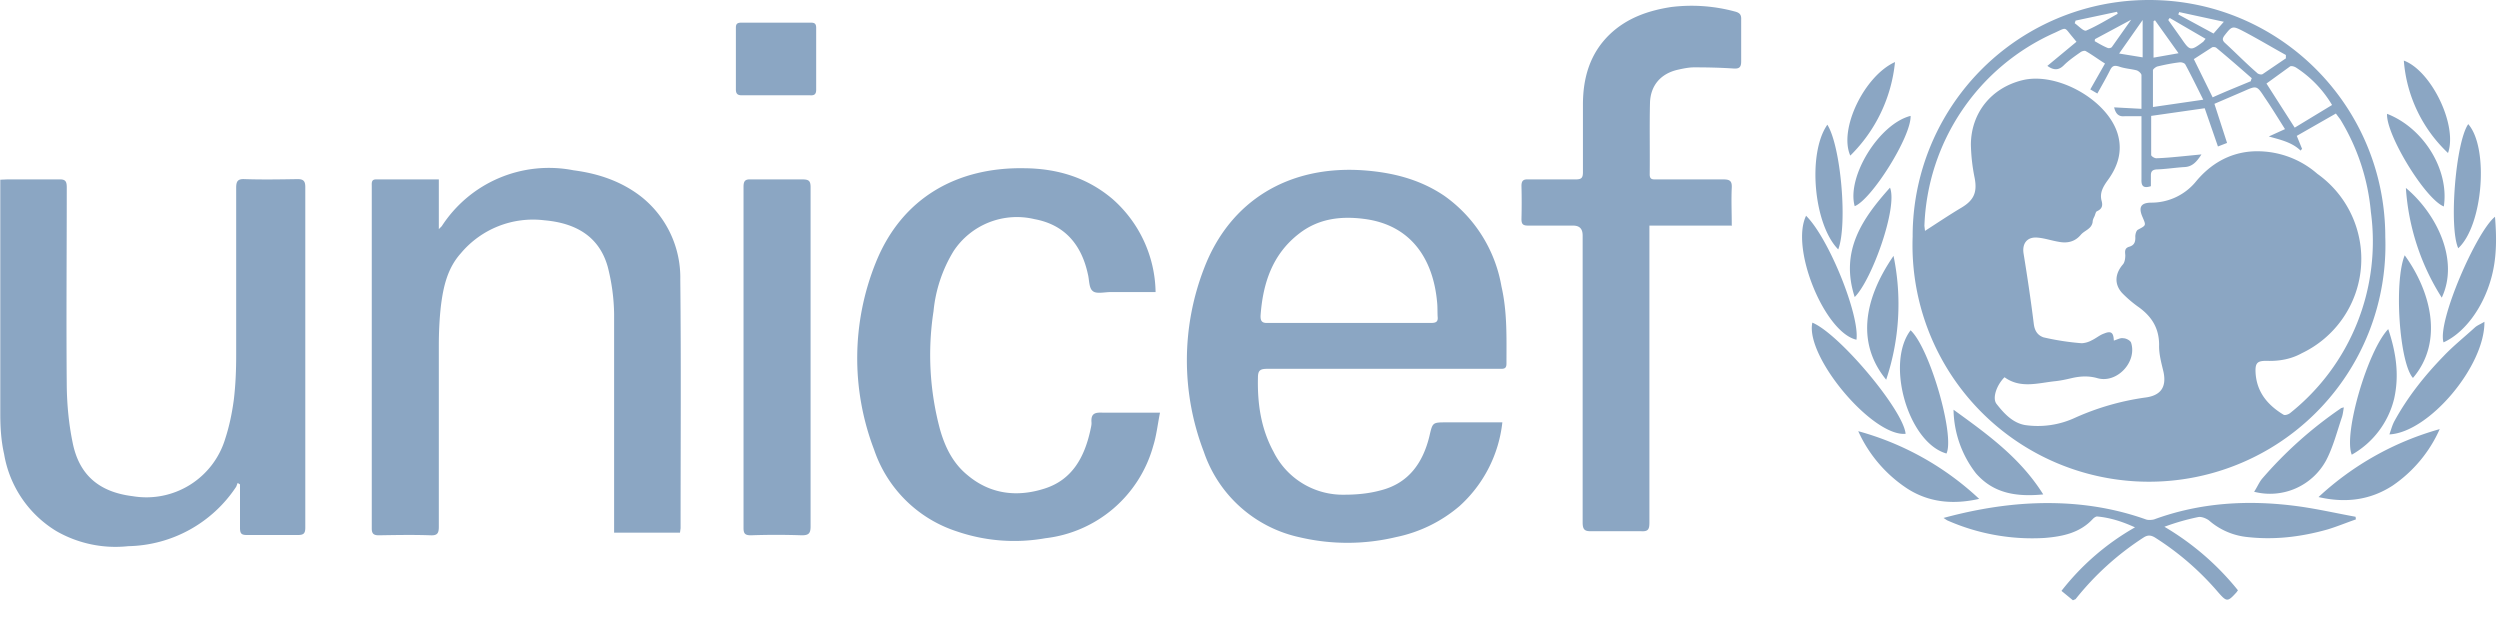 <svg viewBox="0 0 85 21" fill="none" xmlns="http://www.w3.org/2000/svg"><path d="M73.07 0c4.44 0 8.03 3.6 8.03 8.06a8.04 8.04 0 1 1-16.07-.01 8.03 8.03 0 0 1 8.04-8.05Zm-4.92 12.83c-.26.26-.42.7-.27.9.25.32.54.64.96.72a3 3 0 0 0 1.72-.25 8.8 8.8 0 0 1 2.35-.68c.54-.06.76-.34.65-.87-.07-.3-.16-.61-.15-.92 0-.56-.24-.95-.67-1.27a4 4 0 0 1-.59-.5c-.27-.3-.24-.65.02-.96.07-.07.09-.21.09-.32-.01-.13-.03-.24.13-.29.18-.05.22-.17.21-.35 0-.07.03-.2.09-.23.28-.15.28-.14.16-.42-.15-.34-.07-.5.3-.5a1.96 1.96 0 0 0 1.53-.74c.48-.57 1.1-.94 1.86-1a3.1 3.1 0 0 1 2.25.76 3.55 3.55 0 0 1-.53 6.1c-.36.2-.76.27-1.16.26-.35-.01-.43.06-.41.41.04.66.42 1.1.95 1.42.05.03.17-.01.23-.06a7.46 7.46 0 0 0 2.74-6.83 7.26 7.26 0 0 0-1.04-3.15l-.15-.2-1.33.76.18.44-.05.06c-.3-.29-.7-.37-1.08-.48l.55-.25c-.24-.38-.46-.74-.7-1.09-.26-.4-.27-.39-.7-.2l-1 .43.43 1.33-.31.12-.45-1.3-1.82.26v1.33c0 .04.12.12.19.11.3-.01.6-.04.91-.07l.61-.06c-.15.23-.3.42-.58.43-.32.02-.63.07-.94.08-.14.01-.2.06-.2.2v.37c-.25.08-.33 0-.32-.23v-2.15h-.56c-.23.03-.32-.1-.37-.3l.93.05v-1.15c-.01-.06-.1-.14-.17-.16-.2-.05-.41-.06-.6-.13-.17-.05-.23-.01-.3.13-.13.26-.28.52-.43.79l-.24-.14.5-.88c-.24-.15-.44-.3-.65-.42-.04-.03-.14 0-.19.04-.2.14-.4.28-.56.44-.18.18-.35.17-.56.02l.99-.82-.14-.17c-.28-.33-.18-.33-.59-.14a7.47 7.47 0 0 0-4.44 6.57l.02.17c.42-.27.82-.54 1.24-.79.42-.25.54-.52.45-1a6.3 6.3 0 0 1-.13-1.15c.01-1.08.7-1.92 1.74-2.18 1.18-.3 2.9.66 3.25 1.82.18.6 0 1.13-.36 1.61-.14.2-.25.4-.19.65.05.17.03.29-.15.37-.05.02-.06.12-.09.18s-.06.12-.06.19c-.04.24-.27.28-.4.43-.2.24-.46.3-.76.24-.24-.04-.47-.12-.7-.14-.36-.04-.54.19-.49.53.13.8.25 1.6.35 2.41.03.23.13.38.33.45a8.73 8.73 0 0 0 1.3.2.8.8 0 0 0 .34-.1c.15-.07.27-.18.42-.23.24-.1.32-.03.33.24.11-.03.22-.1.32-.08.1 0 .25.08.27.16.2.65-.48 1.38-1.14 1.2-.31-.09-.6-.07-.9 0-.17.04-.35.08-.54.1-.58.06-1.18.26-1.72-.13Zm11.14-9.26a3.85 3.85 0 0 0-1.22-1.27c-.06-.04-.17-.07-.21-.04l-.8.58.96 1.5 1.27-.77Zm-6.1.07 1.72-.25c-.22-.44-.41-.83-.61-1.2-.03-.05-.13-.08-.2-.07-.25.03-.5.08-.75.14-.06.02-.15.09-.15.13v1.25Zm3.34-.88c0-.04.02-.07.03-.1-.4-.35-.8-.7-1.2-1.03-.03-.03-.11-.04-.15-.02l-.62.4.64 1.3c.44-.2.87-.37 1.3-.55Zm1.19-.77v-.12c-.49-.27-.97-.56-1.47-.82-.35-.18-.37-.16-.62.16-.08.11-.07.17.03.26.36.33.7.68 1.07 1 .04.05.15.08.2.05l.78-.53Zm-3.65-.18a686 686 0 0 0-.8-1.12l-.05.03v1.24l.85-.15Zm-1.22-1.13-.8 1.14.8.13v-1.27Zm2.14.64-1.22-.71-.05.07.44.62c.3.44.32.44.75.12l.08-.1Zm-.9-.9-.03.07 1.2.65.35-.4-1.52-.33Zm-2.86.9-.01.08c.14.08.29.17.44.23.04.02.13 0 .15-.04l.65-.92-1.23.66Zm.77-.85-.02-.07-1.41.3-.03.09c.13.09.3.28.39.25.37-.16.71-.37 1.07-.57Zm-20.92 13.89a4.49 4.49 0 0 1-1.46 2.85 4.8 4.8 0 0 1-2.15 1.05 7.1 7.1 0 0 1-3.27.01 4.43 4.43 0 0 1-3.27-2.91 8.67 8.67 0 0 1 .01-6.24c.88-2.3 2.88-3.5 5.4-3.33.99.07 1.93.3 2.77.87a4.76 4.76 0 0 1 1.94 3.08c.2.87.17 1.75.17 2.62 0 .13-.04.18-.17.18h-7.96c-.24 0-.32.05-.32.3-.02.88.1 1.73.53 2.52a2.63 2.63 0 0 0 2.41 1.46c.42 0 .84-.04 1.24-.15.94-.24 1.43-.93 1.65-1.84.11-.47.1-.47.59-.47h1.89Zm-5.22-3.38h2.8c.16 0 .24-.04.22-.21-.01-.17 0-.34-.02-.51-.13-1.42-.86-2.62-2.5-2.82-.8-.1-1.55 0-2.2.51-.9.7-1.22 1.68-1.3 2.77-.01.2.05.27.25.26h2.75Zm-37.78 5.44-.05.13a4.5 4.5 0 0 1-3.67 2.02 4.04 4.04 0 0 1-2.44-.51 3.8 3.8 0 0 1-1.78-2.62c-.1-.44-.13-.9-.13-1.36v-7.97l.23-.01h1.76c.22-.01.27.06.27.27 0 2.26-.02 4.52 0 6.78.01.63.07 1.27.2 1.9.22 1.1.9 1.68 2.04 1.82a2.8 2.8 0 0 0 3.15-1.96c.14-.43.23-.87.29-1.32.06-.5.08-1 .08-1.51v-5.7c0-.22.06-.3.28-.29.6.02 1.2.01 1.81 0 .2 0 .26.07.26.27v11.58c0 .2-.06.25-.25.25h-1.74c-.18 0-.23-.05-.23-.24v-1.48l-.08-.05Zm6.84-10.32v1.69l.1-.1a4.34 4.34 0 0 1 4.48-1.9c.85.11 1.65.38 2.33.92a3.51 3.51 0 0 1 1.3 2.8c.03 2.81.01 5.63.01 8.45l-.02.15h-2.24v-7.43a6.8 6.8 0 0 0-.22-1.62c-.3-1.05-1.12-1.48-2.15-1.57a3.2 3.2 0 0 0-2.84 1.12c-.46.51-.6 1.15-.68 1.8-.05.44-.07.9-.07 1.35v6.15c0 .22-.05.3-.28.29-.59-.02-1.17-.01-1.76 0-.17 0-.24-.05-.24-.23v-11.64c0-.1-.02-.23.14-.23h2.14Zm24.36 3.83h-1.52c-.2 0-.48.07-.6-.03-.14-.1-.12-.37-.17-.57-.23-1.07-.84-1.7-1.82-1.88a2.58 2.58 0 0 0-2.75 1.09 4.8 4.8 0 0 0-.68 2.04 9.77 9.77 0 0 0 .22 4.02c.17.6.44 1.15.93 1.55.78.66 1.7.76 2.63.46.94-.3 1.35-1.07 1.55-1.97.02-.1.05-.2.04-.29-.02-.3.13-.33.38-.32h1.95c-.08.4-.12.78-.23 1.13a4.32 4.32 0 0 1-3.67 3.14 6.02 6.02 0 0 1-3-.23 4.4 4.4 0 0 1-2.82-2.78 8.7 8.7 0 0 1 .06-6.37c.9-2.23 2.8-3.24 5.05-3.2 1.11.01 2.13.31 3 1.05a4.3 4.3 0 0 1 1.46 3.16Zm19.59-2.26h-2.79v10.09c0 .24-.04.32-.3.3h-1.66c-.24.01-.31-.05-.31-.3v-9.75c0-.23-.1-.34-.33-.34h-1.52c-.17 0-.23-.04-.23-.22a22 22 0 0 0 0-1.13c0-.17.06-.23.23-.22h1.61c.2 0 .25-.05.25-.25v-2.29c0-.92.24-1.75.92-2.4.58-.55 1.3-.8 2.07-.92a5.64 5.64 0 0 1 2.17.15c.16.04.23.1.22.28v1.42c0 .2-.07.25-.25.24-.45-.03-.9-.04-1.35-.04-.18 0-.37.04-.55.08-.58.13-.93.53-.95 1.12-.02.81 0 1.63-.01 2.44 0 .18.1.17.22.17h2.29c.22 0 .29.06.28.28-.02.42 0 .84 0 1.3h-.01Zm-31.31 4.47v5.76c0 .24-.07.3-.3.3-.58-.02-1.16-.02-1.73 0-.2 0-.25-.06-.25-.25v-11.6c0-.2.06-.26.25-.25h1.76c.22 0 .27.06.27.27v5.77Zm48.53 7.93-.05.07c-.3.33-.33.33-.62 0a9.52 9.52 0 0 0-2.16-1.87c-.14-.08-.24-.08-.37 0a9.63 9.63 0 0 0-2.32 2.1l-.09.04-.39-.32a8.46 8.46 0 0 1 2.5-2.16c-.44-.2-.85-.33-1.29-.37-.04 0-.1.04-.14.08-.44.48-1.03.6-1.64.65a7.15 7.15 0 0 1-3.32-.6l-.12-.08c.89-.24 1.75-.4 2.63-.47 1.45-.11 2.87.03 4.25.52.08.03.2.02.28 0 1.58-.58 3.22-.67 4.87-.45.67.09 1.32.24 1.98.36l.01.09c-.32.11-.63.24-.96.34-.92.26-1.85.37-2.81.25a2.34 2.34 0 0 1-1.23-.56c-.1-.07-.25-.13-.36-.11a7.9 7.9 0 0 0-1.15.33 9.17 9.17 0 0 1 2.5 2.16Zm-49.71-16.83h-1.16c-.14 0-.2-.05-.2-.2v-2.1c0-.13.05-.17.19-.17h2.36c.13 0 .18.04.18.18v2.1c0 .14-.05.2-.2.19h-1.17Zm58.09 7.7c.02 1.5-1.88 3.76-3.23 3.83.06-.17.1-.33.18-.47.44-.8 1.01-1.52 1.65-2.18.33-.35.72-.66 1.08-.99.08-.07.19-.11.32-.19Zm-5.64 5.96a10.02 10.02 0 0 1 4.12-2.31 4.56 4.56 0 0 1-1.6 1.92c-.77.5-1.61.6-2.52.39Zm-11.53.06c-.88.2-1.7.13-2.44-.34a4.6 4.6 0 0 1-1.68-1.96 9.8 9.8 0 0 1 4.11 2.3Zm-2.34-5.73c.65.6 1.51 3.58 1.22 4.19-1.3-.37-2.08-3.06-1.22-4.19Zm-3.34-.26c.92.38 3.1 2.98 3.17 3.78-1.13.1-3.42-2.63-3.17-3.78Z" fill="#8BA6C3"/><path d="M79.96 15.46c-.29-.7.54-3.54 1.24-4.27.27.8.38 1.57.2 2.37a3 3 0 0 1-1.44 1.9Zm-13.54-1.53c1.13.82 2.26 1.62 3.05 2.88-.93.09-1.7-.04-2.29-.72a3.62 3.62 0 0 1-.76-2.16Zm10.22 2.79c.1-.15.16-.3.26-.43a13.8 13.8 0 0 1 2.68-2.4c.02-.02.04-.02.11-.04-.02.12-.03.22-.06.32-.17.5-.3 1.02-.54 1.48a2.17 2.17 0 0 1-2.45 1.07Zm6.44-5.08c-.22-.7 1.12-3.77 1.75-4.27.06.74.06 1.44-.14 2.13-.28.98-.9 1.82-1.61 2.14Zm-21.68-4.31c.77.75 1.83 3.37 1.72 4.22-1.08-.24-2.26-3.11-1.71-4.22Zm20.36 1.35c.88 1.21 1.34 2.93.28 4.17-.46-.51-.65-3.27-.28-4.17Zm-17.63 4.23c-.96-1.17-.83-2.64.25-4.21a8.1 8.1 0 0 1-.25 4.21Zm19.45-4.47c-.32-.71-.09-3.6.34-4.22.71.81.5 3.45-.34 4.22Zm-21.45-4.2c.46.73.69 3.4.37 4.24-.84-.85-1.05-3.27-.37-4.24Zm.93 5.86c-.51-1.57.26-2.67 1.2-3.72.27.66-.61 3.13-1.2 3.72Zm19.96.02a7.91 7.91 0 0 1-1.22-3.73c1.05.88 1.82 2.46 1.22 3.73Zm.07-3.1c-.64-.26-1.97-2.45-1.93-3.15 1.24.48 2.12 1.9 1.93 3.15Zm-18.13-3.08c.03.69-1.32 2.84-1.9 3.07-.28-1 .83-2.8 1.9-3.07Zm-.53-1.83a5.17 5.17 0 0 1-1.52 3.18c-.4-.9.48-2.71 1.52-3.18Zm18.8 3.09a4.82 4.82 0 0 1-1.5-3.14c.93.34 1.84 2.2 1.5 3.15Z" fill="#8BA6C3"/></svg>